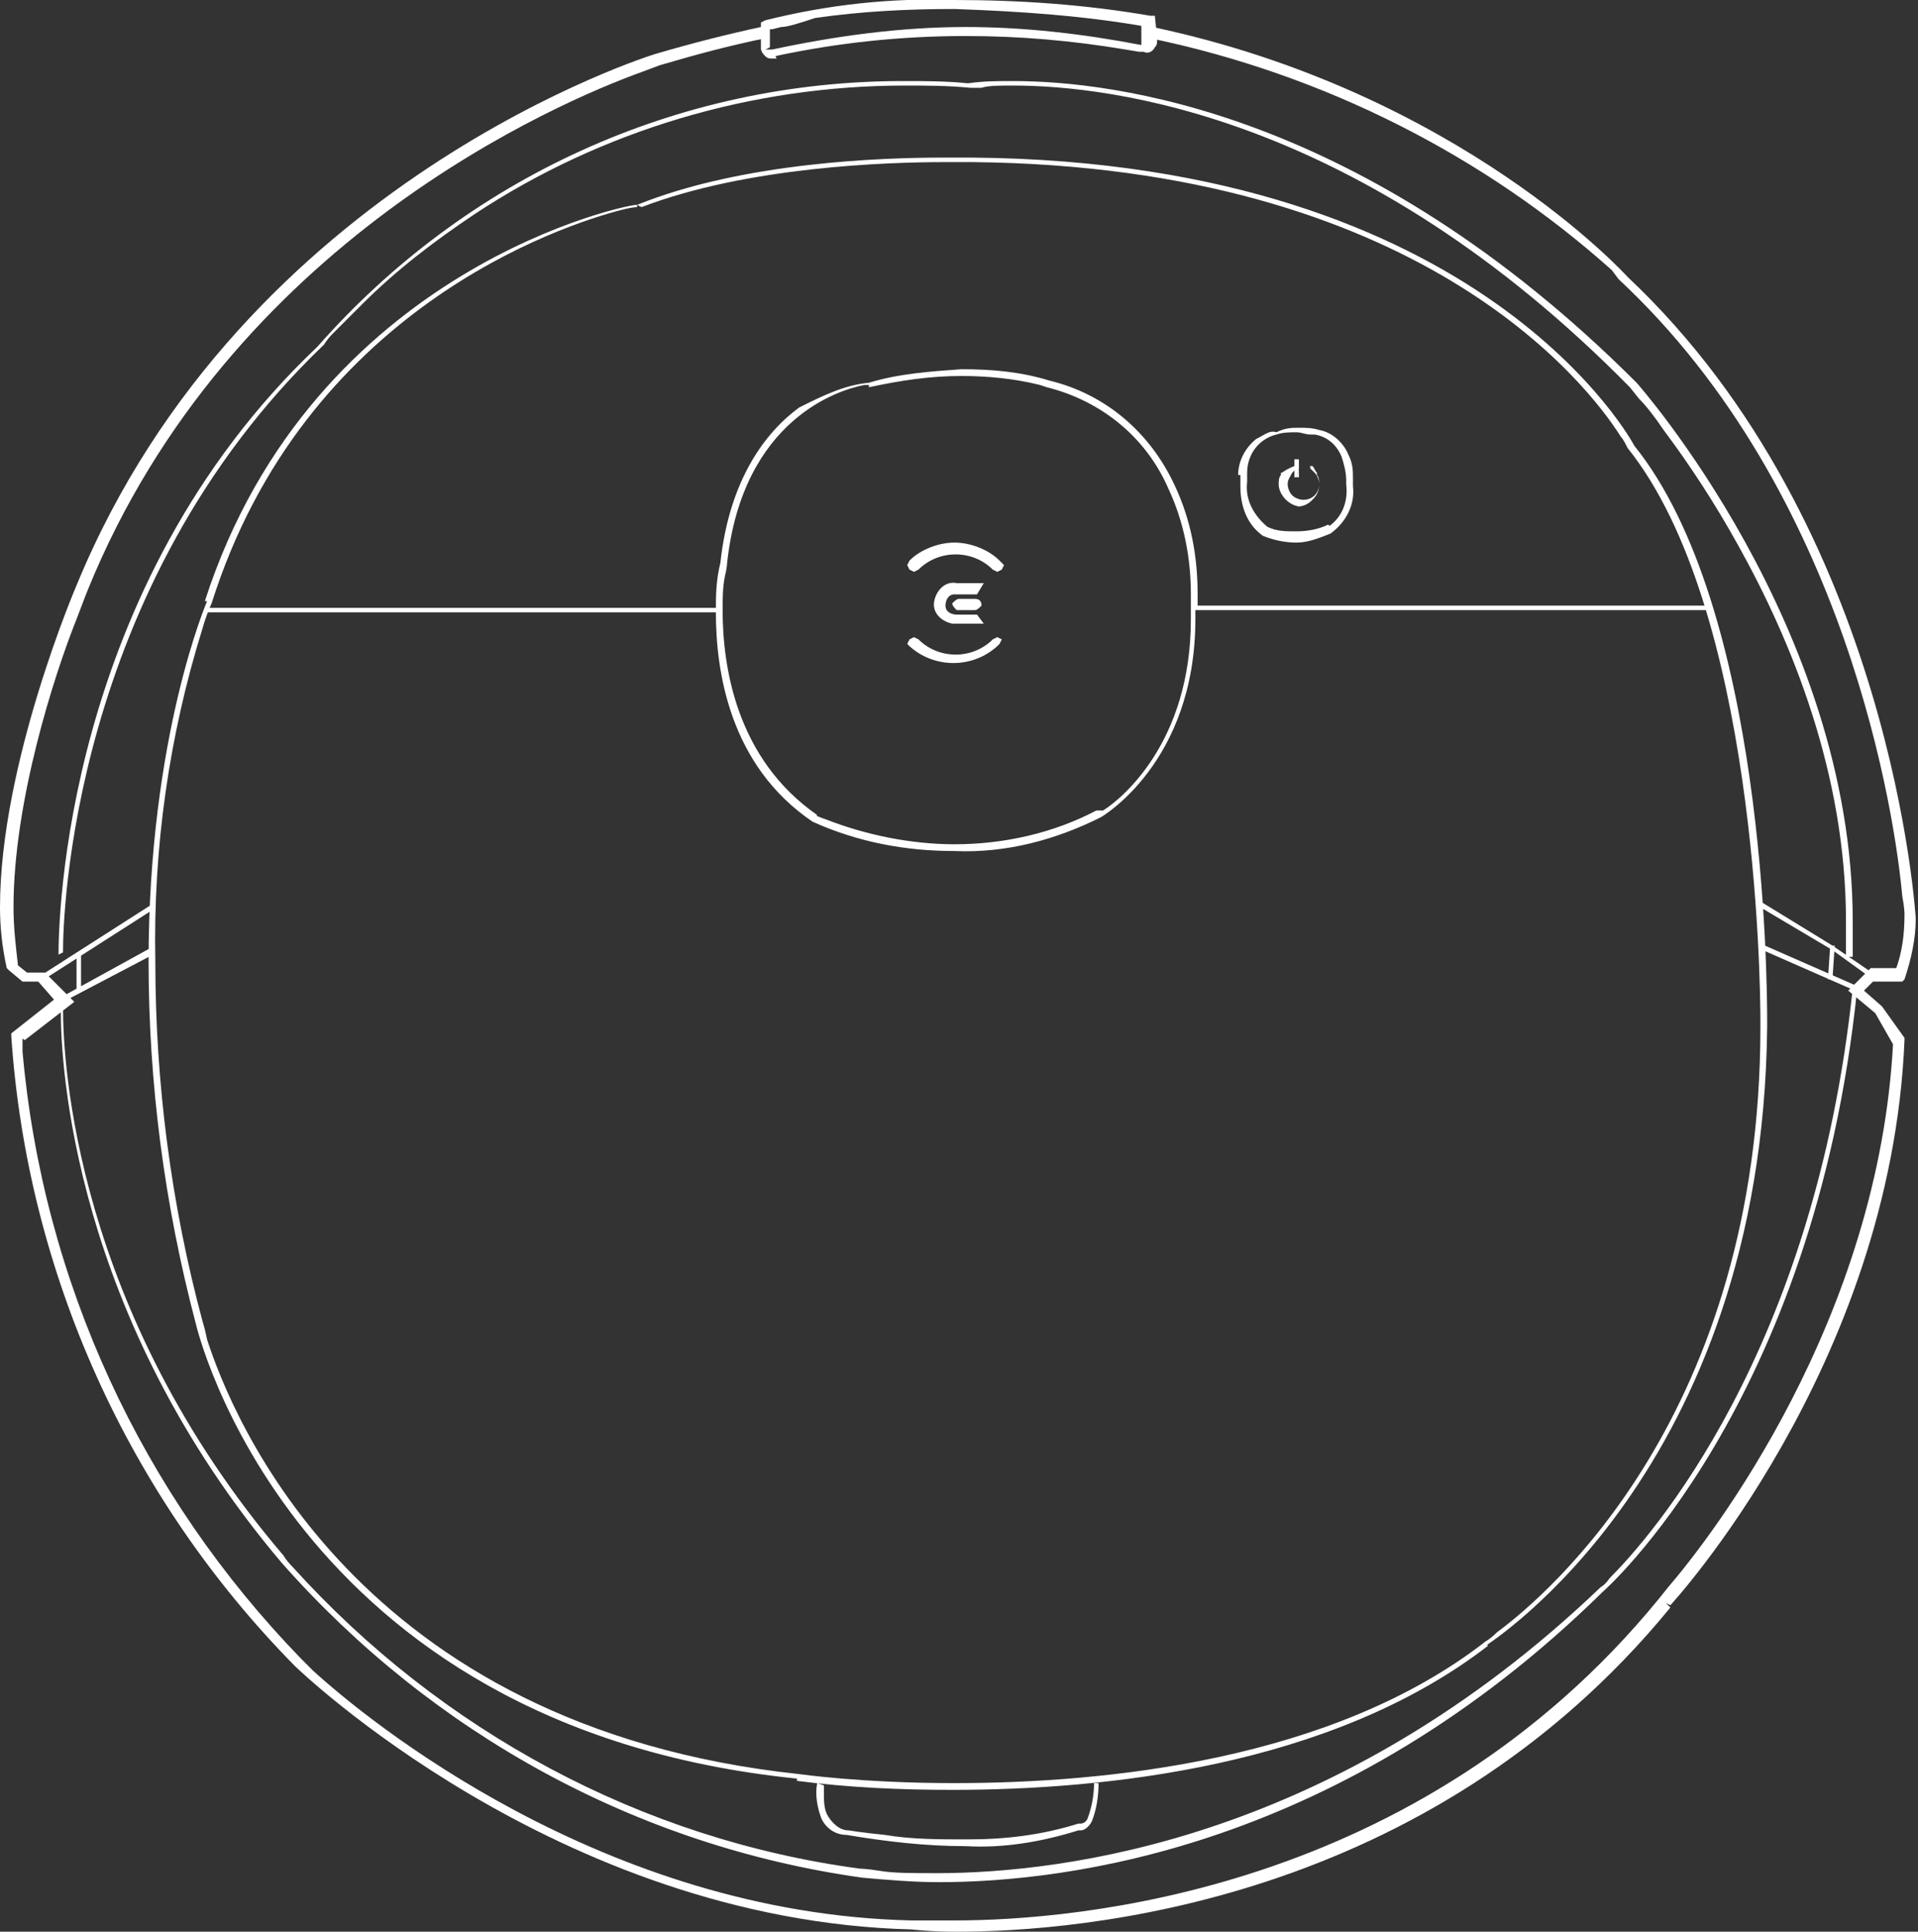 <?xml version="1.0" encoding="utf-8"?>
<svg version="1.1" id="Ebene_1" xmlns="http://www.w3.org/2000/svg" xmlns:xlink="http://www.w3.org/1999/xlink" x="0px" y="0px"
	 viewBox="0 0 85.2 85.8" style="enable-background:new 0 0 85.2 85.8;" xml:space="preserve">
<rect x="0" y="0" width="85.2" height="85.8" fill="#333333" stroke="none"/>
<style type="text/css">
	.st0{fill:#FFFFFF;}
</style>
<g id="Ebene_2_1_">
	<g id="Ebene_1-2">
		<path class="st0" d="M34,1.7c-1.5,0.3-3,0.7-4.7,1.2l0,0l-0.8,0.3c-3.6,1.3-18.3,7.5-24.6,23l0,0c0,0-0.2,0.5-0.5,1.3
			c-1,2.5-2.8,8.1-2.8,12.8c0,0.9,0.1,1.7,0.2,2.6L0.5,43l0.2-0.2l0.5,0.4h0.8l1.3,1.3l-2.2,1.7L0.8,46H1c0,0,0,0.2,0,0.7
			c0.9,10.2,5.3,19.7,12.4,27l-0.2,0.2l0.2-0.2c0,0,0.2,0.2,0.5,0.5c2.4,2.2,12.9,10.8,26.6,11.1l0,0H41c0.3,0,0.8,0,1.4,0
			c5.3,0,20.6-1.2,31.3-14.3l0,0l0.4-0.5c1.9-2.2,9.4-11.9,10-24.3h0.2l-0.2,0.2L83.3,45l-1.2-1l1-1h1.3v0.2l-0.2-0.1l0,0
			c0.3-0.8,0.4-1.6,0.4-2.5h0.2h-0.2c0,0,0-0.3-0.1-0.8c-0.3-3.4-2.4-17.9-12.6-27.4l0,0l-0.3-0.4C65.9,6.9,58.8,3.3,51.1,1.7
			l0.1-0.5c13.7,2.9,21.1,11.1,21.1,11.1l-0.2,0.2l0.2-0.2c11.8,11.1,12.8,28.5,12.8,28.5l0,0c0,0.9-0.2,1.8-0.5,2.7l-0.1,0.1h-1.3
			l-0.4,0.4l0.8,0.7l1,1.4v0.1C84,60.7,74.2,71.3,74.2,71.3L74,71.2l0.2,0.2C63.4,84.6,47.9,85.8,42.5,85.8c-1.2,0-2-0.1-2-0.1v-0.2
			v0.2c-15.8-0.4-27.4-11.7-27.4-11.7l0,0C5.7,66.5,1.2,56.5,0.5,46v-0.1l1.9-1.5l-0.7-0.8H1l-0.6-0.5l-0.1-0.1V43
			C0.1,42.1,0,41.2,0,40.3C0,33.9,3.4,26,3.4,26l0.2,0.1L3.4,26C10.8,8,29.1,2.4,29.1,2.4l0,0c1.7-0.5,3.3-0.9,4.7-1.2L34,1.7z"/>
		<path class="st0" d="M38.6,17v0.1l-0.2,0c-1.1,0.2-5.4,1.5-6.1,7.9l0,0c0,0,0,0.2-0.1,0.6c-0.1,0.5-0.1,1-0.1,1.5
			c0,2.5,0.6,6.6,4.2,9.1l-0.1,0.1v-0.1c0,0,0.2,0.1,0.5,0.2c1.8,0.7,3.8,1.1,5.7,1.1c2.2,0,4.4-0.5,6.3-1.5l0.1,0.1l-0.1-0.1L49,36
			c0.8-0.5,3.9-3,3.9-8.5V27l0,0c0,0,0-0.2,0-0.6c0-1.6-0.3-3.2-1-4.7c-1-2.3-3-3.9-5.4-4.5l0,0l-0.3-0.1c-1.2-0.3-2.4-0.4-3.5-0.4
			c-1.4,0-2.7,0.2-4.1,0.5l0,0L38.6,17L38.6,17c1.3-0.4,2.7-0.5,4.1-0.6c1.3,0,2.6,0.1,3.9,0.5V17v-0.1c2.5,0.6,4.5,2.3,5.6,4.7
			c0.7,1.5,1,3.1,1,4.8c0,0.2,0,0.4,0,0.6L53,27h0.1v0.5c0,6.4-4.2,8.8-4.2,8.8l0,0c-2,1-4.2,1.6-6.5,1.5c-2.2,0-4.3-0.4-6.3-1.3
			l0,0c-3.7-2.5-4.3-6.7-4.3-9.3c0-0.7,0-1.4,0.2-2.2h0.1h-0.1c0.4-3.7,2-5.8,3.5-6.9C36.5,17.6,37.5,17.1,38.6,17L38.6,17l0-0.1
			L38.6,17z M36.6,79.3v0.1c0,0.1,0,0.2,0,0.3c0,0.3,0,0.7,0.2,1c0.2,0.3,0.5,0.6,0.9,0.6l0,0c0,0,0.6,0.1,1.6,0.2
			c1.2,0.2,2.4,0.2,3.7,0.2c1.7,0,3.3-0.2,4.9-0.7H48c0,0,0.2,0,0.3-0.2c0.2-0.5,0.3-1.1,0.3-1.6h0.2c0,0.6-0.1,1.2-0.3,1.7
			c-0.1,0.2-0.3,0.4-0.5,0.4h-0.1v-0.1l0,0.1c-1.6,0.5-3.3,0.8-5,0.7c-1.8,0-3.5-0.2-5.3-0.5v-0.1v0.1c-0.5,0-0.9-0.3-1.1-0.7
			c-0.2-0.5-0.3-1.1-0.2-1.6L36.6,79.3z M28.3,9.1v0.1c0,0-0.2,0-0.6,0.1c-2.8,0.7-14.2,4.5-18.3,17.5l0,0c0,0-0.2,0.4-0.4,1.1
			c-1.5,4.8-2.2,9.8-2.1,14.8c0,5.4,0.7,10.8,2.1,16l0,0c0,0,0.1,0.3,0.2,0.8c1.1,3.4,6.6,17.2,26.3,19.3l0,0c0,0,0.7,0.1,1.9,0.2
			s2.9,0.2,5,0.2c6.7,0,16.8-1,23.6-6.3l0,0c0,0,0.2-0.1,0.5-0.4c2.3-1.7,11.7-9.7,11.7-26.9v-0.2c0-1.9-0.2-18.4-5.9-25.5l0,0
			c-0.1-0.2-0.2-0.4-0.3-0.5c-1.5-2.4-9-12-28.8-12.2l0,0c0,0-0.5,0-1.2,0c-2.6,0-8.8,0.2-13.5,2l0,0L28.3,9.1L28.3,9.1
			C33,7.2,39.2,7,41.9,7c0.8,0,1.3,0,1.3,0v0c22.8,0.2,29.4,12.8,29.4,12.8l-0.1,0.1l0.1-0.1c5.8,7.2,5.9,23.7,5.9,25.6v0.2
			C78.3,65.4,66.1,73,66,73.1v-0.1l0.1,0.1c-7,5.4-17.1,6.4-23.8,6.4c-2.3,0-4.6-0.1-6.9-0.4v-0.1V79C12.8,76.7,8.7,58.8,8.7,58.8
			h0.1H8.7c-1.4-5.3-2.1-10.7-2.1-16.1c0-10,2.6-16,2.6-16l0.1,0H9.1C13.9,11.8,28.2,9,28.3,9.1L28.3,9.1L28.3,9.1L28.3,9.1z
			 M3.7,44H3.4v-1.7h0.2V44z M81.2,43.5l0.1-1.5h0.2l-0.1,1.5H81.2z M83.2,43.5l-1.8-1.3l-3.2-1.9l0.1-0.2l3.1,1.9l1.9,1.3
			L83.2,43.5z M6.8,42.4l-4,2.1l-0.1-0.1h0.1c0,0,0,0.2,0,0.4c0,2.3,0.5,13.4,9.8,24.3l0,0c0,0,0.1,0.2,0.4,0.5
			c6.6,7.3,15.5,12.1,25.2,13.4l0,0c0,0,0.3,0,0.9,0.1s1.4,0.1,2.5,0.1c5.7,0,17.8-1.5,29.5-12.7l0,0c0,0,0.2-0.1,0.4-0.4
			c1.8-1.8,9.1-10,10.8-26.2h0.1v0.1l-4.1-1.8l0.1-0.2l4.1,1.8v0.1c-1.9,18.6-11.3,26.8-11.3,26.8l-0.1-0.1l0.1,0.1
			C59.6,82.1,47.4,83.6,41.7,83.6c-1.1,0-2.3-0.1-3.4-0.2v-0.1v0.1c-10-1.4-19.1-6.4-25.8-14l0.1-0.1l-0.1,0.1
			c-9.3-11-9.8-22.2-9.8-24.5c0-0.3,0-0.5,0-0.5v-0.1l4-2.2L6.8,42.4z M6.8,40.4l-5,3.2l-0.1-0.2l5-3.2L6.8,40.4z M2.6,42.4
			L2.6,42.4c0-1.4,0.2-16.3,11.5-27l0.1,0.1l-0.1-0.1c6.6-7.5,16-11.8,26-11.8c1,0,1.9,0,2.9,0.1v0.1V3.7c0.7-0.1,1.3-0.1,2-0.1
			c4.4,0,15.6,1.3,27.7,13.4l0,0c0,0,9.6,10.8,9.6,23.9c0,0.5,0,1,0,1.6H82c0-0.5,0-1,0-1.6c0-6.5-2.4-12.4-4.8-16.7
			c-1-1.8-2.1-3.5-3.3-5.1c-0.4-0.6-0.8-1.1-1.1-1.4l-0.4-0.5l0.1-0.1l-0.1,0.1C60.5,5.1,49.3,3.8,45,3.8c-0.6,0-1.1,0-1.4,0.1
			l-0.5,0l0,0c-1-0.1-2-0.1-2.9-0.1c-6.8,0-13.5,2-19.1,5.7c-1.8,1.2-3.5,2.5-5,4c-0.6,0.6-1,1-1.3,1.3s-0.4,0.5-0.4,0.5l0,0
			C3.1,26.1,2.8,40.9,2.8,42.2v0.1L2.6,42.4z"/>
		<path class="st0" d="M56.7,19.2v0.1h0c-0.8,0.2-1.3,0.9-1.3,1.7l0,0v0.1c0,0.1,0,0.2,0,0.3c-0.1,0.8,0.3,1.5,0.9,2l-0.1,0.1l0-0.1
			l0.1,0c0.4,0.2,0.8,0.2,1.3,0.2c0.5,0,1-0.1,1.4-0.3l0.1,0.1L59,23.4l0,0c0.6-0.4,0.9-1.1,0.8-1.9v-0.1l0,0v-0.1
			c0-0.3-0.1-0.7-0.2-1c-0.2-0.5-0.6-0.9-1.2-1l0,0c-0.1,0-0.1,0-0.2,0c-0.2,0-0.4-0.1-0.6-0.1c-0.3,0-0.6,0-0.9,0.1l0,0L56.7,19.2
			L56.7,19.2c0.4-0.2,0.7-0.2,1-0.2c0.3,0,0.6,0,0.9,0.1v0.1v-0.1c0.6,0.1,1.1,0.6,1.3,1.1c0.2,0.4,0.2,0.7,0.2,1.1v0.2h-0.1h0.1
			v0.1c0.1,0.8-0.3,1.6-1,2.1l0,0c-0.5,0.2-1,0.4-1.5,0.4c-0.5,0-1-0.1-1.5-0.3l0,0c-0.7-0.5-1-1.3-1-2.2c0-0.2,0-0.3,0-0.5h0.1
			h-0.2c0-0.6,0.3-1.2,0.8-1.6C56.2,19.3,56.4,19.1,56.7,19.2L56.7,19.2L56.7,19.2L56.7,19.2z"/>
		<path class="st0" d="M53,26.9h22.9v0.2H53V26.9z M9.1,27h23v0.2h-23L9.1,27z"/>
		<path class="st0" d="M57.6,22.5c0.3,0,0.5-0.1,0.7-0.3c0.2-0.2,0.3-0.4,0.3-0.7l0,0c0-0.1,0-0.3-0.1-0.4V21
			c-0.1-0.1-0.1-0.2-0.2-0.3l0,0h-0.1v0v0.1l0.1,0.1l0.1,0.1c0.1,0.1,0.2,0.3,0.2,0.5l0,0c0,0.4-0.3,0.7-0.7,0.7
			c-0.2,0-0.4-0.1-0.5-0.2c-0.1-0.1-0.2-0.3-0.2-0.5l0,0c0-0.2,0.1-0.3,0.2-0.5l0.1-0.1l0.1-0.1v-0.1v0h-0.1l0,0
			C57,20.9,57,21,56.9,21v0.1c-0.1,0.1-0.1,0.3-0.1,0.4l0,0c0,0.5,0.5,1,1,1"/>
		<polyline class="st0" points="57.7,20.8 57.7,20.5 57.7,20.4 57.7,20.4 57.6,20.4 57.6,20.4 57.5,20.4 57.5,20.5 57.5,21.1 
			57.5,21.2 57.6,21.2 		"/>
		<polyline class="st0" points="57.6,21.2 57.6,21.2 57.7,21.2 57.7,21.1 57.7,20.8 		"/>
		<path class="st0" d="M44.5,28.4l-0.2-0.1l-0.2,0.1c-0.9,0.9-2.4,0.9-3.3,0l0,0l-0.2-0.1l-0.2,0.1l-0.1,0.2l0.1,0.1l0,0
			c1.1,1,2.8,1,3.9,0l0,0l0.1-0.1L44.5,28.4 M44.6,25.1l-0.1,0.2l-0.2,0.1l-0.2-0.1c-0.9-0.9-2.4-0.9-3.3,0l-0.2,0.1l-0.2-0.1
			l-0.1-0.2l0.1-0.2c0.5-0.5,1.3-0.8,2-0.8c0.7,0,1.5,0.3,2,0.8l0,0L44.6,25.1"/>
		<path class="st0" d="M43.4,27.3h-0.9c-0.2,0-0.5-0.1-0.5-0.4c0-0.2,0.1-0.5,0.4-0.5c0,0,0.1,0,0.1,0h0.9l0.3-0.5h-1.2
			c-0.5-0.1-0.9,0.3-1,0.8s0.3,0.9,0.8,1c0.1,0,0.1,0,0.2,0h1.2L43.4,27.3z"/>
		<path class="st0" d="M43.3,26.6h-0.7c-0.1,0-0.2,0.1-0.3,0.2c0,0.1,0.1,0.2,0.2,0.3c0,0,0.1,0,0.1,0h0.7c0.1,0,0.2-0.1,0.3-0.2
			C43.6,26.7,43.5,26.6,43.3,26.6C43.3,26.6,43.3,26.6,43.3,26.6"/>
		<path class="st0" d="M34,2.2h-0.2v-1V1L34,0.9c2.8-0.7,5.6-1,8.4-0.9c2.9,0,5.8,0.2,8.7,0.7h0.2l0.1,1h-0.2h0.2v0.1
			c0,0.1,0,0.2-0.1,0.3c-0.1,0.2-0.3,0.3-0.5,0.2h-0.2l0,0l-0.6-0.1c-2.4-0.4-4.7-0.6-7.1-0.6c-2.9,0-5.7,0.3-8.5,0.9V2.4l0.1,0.2
			c-0.1,0-0.2,0-0.2,0c-0.1,0-0.2,0-0.3-0.1c-0.1-0.1-0.2-0.2-0.2-0.4l0,0L34,2.2l0.2,0l0,0l0,0l0,0l0,0l0,0l0,0h0.1
			c2.8-0.6,5.7-1,8.6-1c2.6,0,5.2,0.3,7.8,0.8l-0.1,0.2V2h0.1v0l0,0l0,0l0,0l0,0l0,0V1.8l0,0l0-0.8H51v0.2c-2.8-0.5-5.7-0.7-8.6-0.8
			c-2.1,0-4.1,0.1-6.2,0.4C35.6,1,35,1.2,34.7,1.2l-0.4,0.1h-0.1L34,1.1h0.2v1L34,2.2l0.2-0.1L34,2.2z"/>
	</g>
</g>
</svg>
